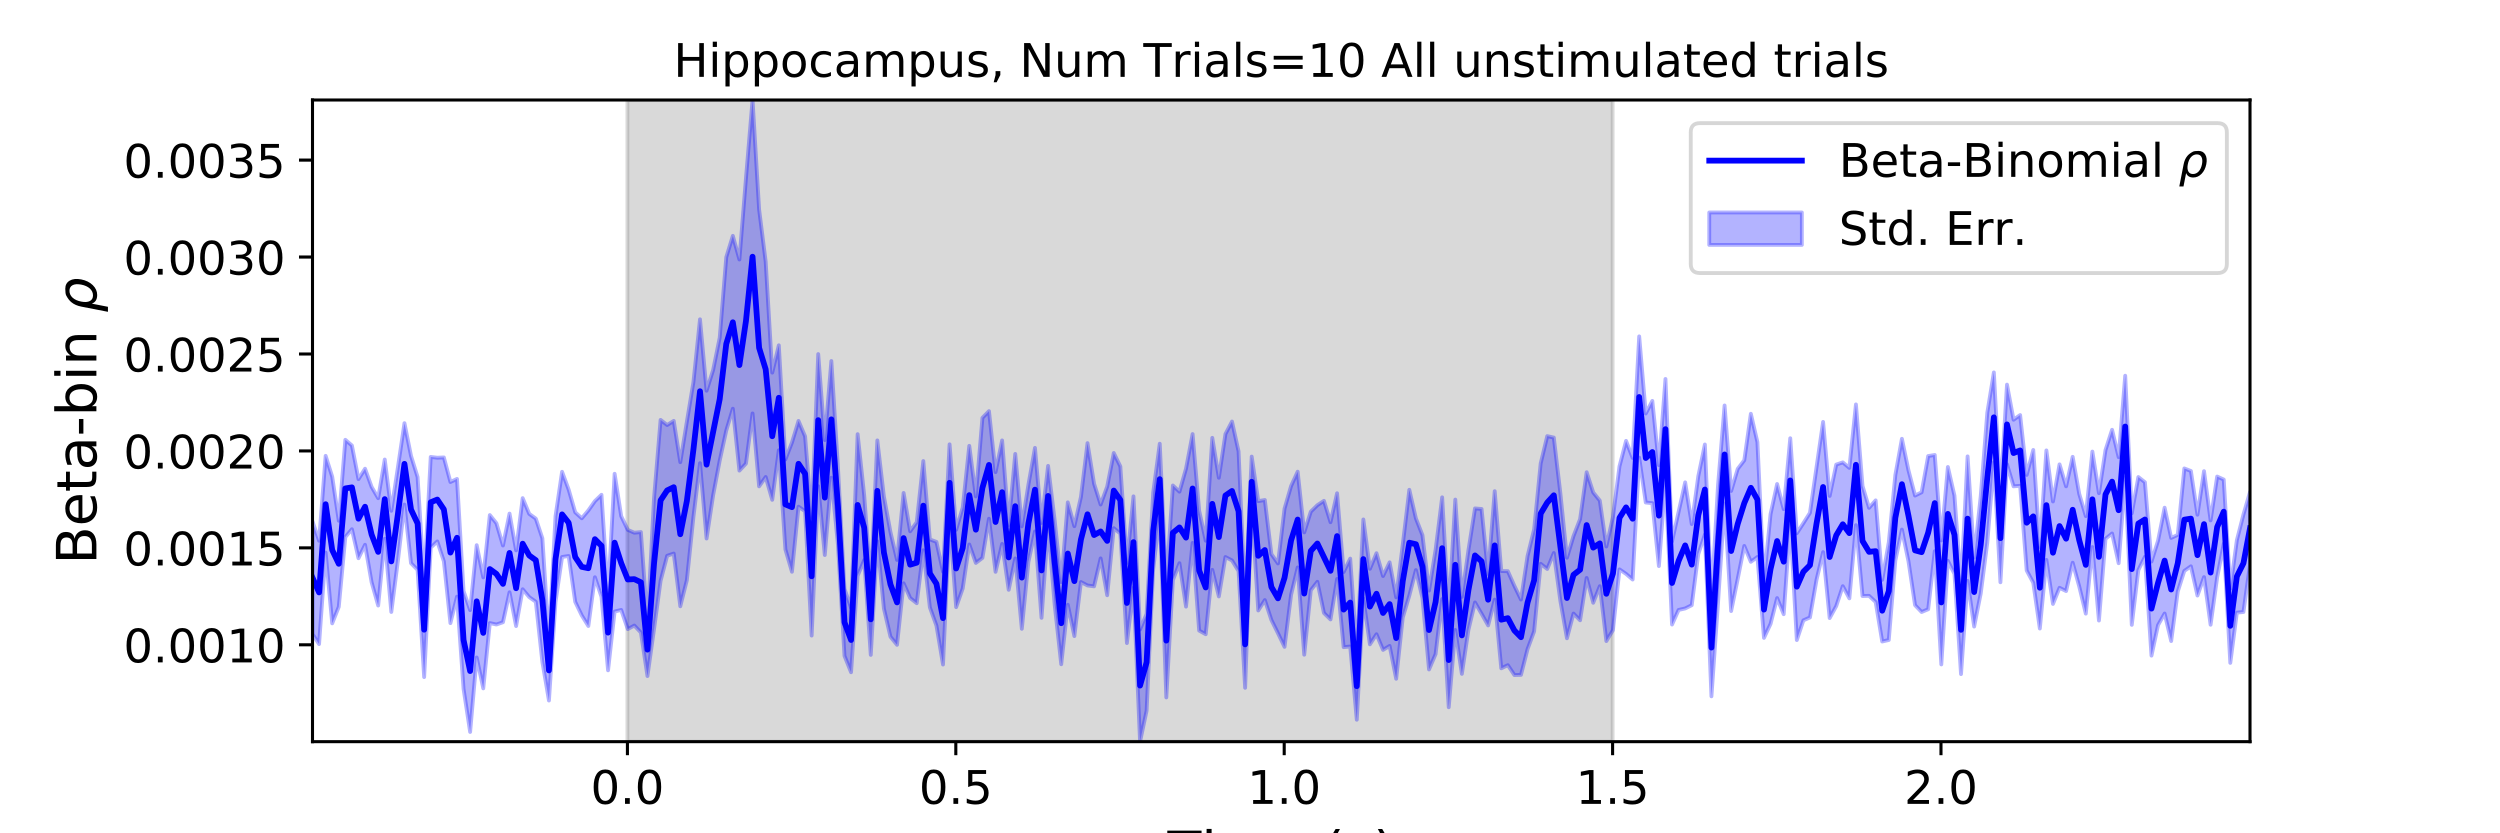 <?xml version="1.0" encoding="utf-8" standalone="no"?>
<!DOCTYPE svg PUBLIC "-//W3C//DTD SVG 1.1//EN"
  "http://www.w3.org/Graphics/SVG/1.1/DTD/svg11.dtd">
<!-- Created with matplotlib (https://matplotlib.org/) -->
<svg height="216pt" version="1.1" viewBox="0 0 648 216" width="648pt" xmlns="http://www.w3.org/2000/svg" xmlns:xlink="http://www.w3.org/1999/xlink">
 <defs>
  <style type="text/css">
*{stroke-linecap:butt;stroke-linejoin:round;}
  </style>
 </defs>
 <g id="figure_1">
  <g id="patch_1">
   <path d="M 0 216 
L 648 216 
L 648 0 
L 0 0 
z
" style="fill:#ffffff;"/>
  </g>
  <g id="axes_1">
   <g id="patch_2">
    <path d="M 81 192.24 
L 583.2 192.24 
L 583.2 25.92 
L 81 25.92 
z
" style="fill:#ffffff;"/>
   </g>
   <g id="PolyCollection_1">
    <defs>
     <path d="M 162.629 -23.76 
L 162.629 -190.08 
L 417.985 -190.08 
L 417.985 -23.76 
L 417.985 -23.76 
L 162.629 -23.76 
z
" id="mfeeda09789" style="stroke:#808080;stroke-opacity:0.3;"/>
    </defs>
    <g clip-path="url(#pc7cfcd0465)">
     <use style="fill:#808080;fill-opacity:0.3;stroke:#808080;stroke-opacity:0.3;" x="0" xlink:href="#mfeeda09789" y="216"/>
    </g>
   </g>
   <g id="PolyCollection_2">
    <defs>
     <path d="M 81 -80.857 
L 81 -51.659 
L 82.702 -49.052 
L 84.405 -72.771 
L 86.107 -54.427 
L 87.809 -58.706 
L 89.512 -76.805 
L 91.214 -78.825 
L 92.917 -71.309 
L 94.619 -74.792 
L 96.321 -65.074 
L 98.024 -59.046 
L 99.726 -76.361 
L 101.428 -57.378 
L 103.131 -70.594 
L 104.833 -85.221 
L 106.536 -70.019 
L 108.238 -68.288 
L 109.94 -40.497 
L 111.643 -74.056 
L 113.345 -75.663 
L 115.047 -70.505 
L 116.75 -54.487 
L 118.452 -61.359 
L 120.155 -37.431 
L 121.857 -26.277 
L 123.559 -45.579 
L 125.262 -37.571 
L 126.964 -54.497 
L 128.666 -54.124 
L 130.369 -54.719 
L 132.071 -62.481 
L 133.774 -53.725 
L 135.476 -63.265 
L 137.178 -61.229 
L 138.881 -60.023 
L 140.583 -44.411 
L 142.285 -34.423 
L 143.988 -59.926 
L 145.69 -71.628 
L 147.393 -71.89 
L 149.095 -60.005 
L 150.797 -56.475 
L 152.5 -53.74 
L 154.202 -66.377 
L 155.904 -61.301 
L 157.607 -42.253 
L 159.309 -57.48 
L 161.012 -57.908 
L 162.714 -52.936 
L 164.416 -53.857 
L 166.119 -52.054 
L 167.821 -40.766 
L 169.523 -52.893 
L 171.226 -65.457 
L 172.928 -71.944 
L 174.631 -72.521 
L 176.333 -58.849 
L 178.035 -65.615 
L 179.738 -82.024 
L 181.44 -95.941 
L 183.142 -76.416 
L 184.845 -87.637 
L 186.547 -96.595 
L 188.249 -104.4 
L 189.952 -110.062 
L 191.654 -94.018 
L 193.357 -95.84 
L 195.059 -108.835 
L 196.761 -89.94 
L 198.464 -92.363 
L 200.166 -86.444 
L 201.868 -99.297 
L 203.571 -73.603 
L 205.273 -67.796 
L 206.976 -84.672 
L 208.678 -83.499 
L 210.38 -51.257 
L 212.083 -89.976 
L 213.785 -72.136 
L 215.487 -92.179 
L 217.19 -74.849 
L 218.892 -45.992 
L 220.595 -41.752 
L 222.297 -66.757 
L 223.999 -70.822 
L 225.702 -46.251 
L 227.404 -75.69 
L 229.106 -58.259 
L 230.809 -50.952 
L 232.511 -48.86 
L 234.214 -64.815 
L 235.916 -60.988 
L 237.618 -59.648 
L 239.321 -73.37 
L 241.023 -58.564 
L 242.725 -53.837 
L 244.428 -43.75 
L 246.13 -80.889 
L 247.833 -58.627 
L 249.535 -63.465 
L 251.237 -74.875 
L 252.94 -70.088 
L 254.642 -71.389 
L 256.344 -81.545 
L 258.047 -67.78 
L 259.749 -75.006 
L 261.452 -63.12 
L 263.154 -71.252 
L 264.856 -53.011 
L 266.559 -70.321 
L 268.261 -78.246 
L 269.963 -55.858 
L 271.666 -79.649 
L 273.368 -59.268 
L 275.071 -43.827 
L 276.773 -59.247 
L 278.475 -51.127 
L 280.178 -65.137 
L 281.88 -64.245 
L 283.582 -64.02 
L 285.285 -71.266 
L 286.987 -61.711 
L 288.689 -79.097 
L 290.392 -77.697 
L 292.094 -49.317 
L 293.797 -63.615 
L 295.499 -23.76 
L 297.201 -31.791 
L 298.904 -68.429 
L 300.606 -82.614 
L 302.308 -35.221 
L 304.011 -65.624 
L 305.713 -70.02 
L 307.416 -58.766 
L 309.118 -75.274 
L 310.82 -52.555 
L 312.523 -51.607 
L 314.225 -68.295 
L 315.927 -61.402 
L 317.63 -71.62 
L 319.332 -70.739 
L 321.035 -67.962 
L 322.737 -37.721 
L 324.439 -84.595 
L 326.142 -57.77 
L 327.844 -60.46 
L 329.546 -55.293 
L 331.249 -51.865 
L 332.951 -48.332 
L 334.654 -61.85 
L 336.356 -68.915 
L 338.058 -46.3 
L 339.761 -63.005 
L 341.463 -65.196 
L 343.165 -57.111 
L 344.868 -55.444 
L 346.57 -65.933 
L 348.273 -48.261 
L 349.975 -48.423 
L 351.677 -29.445 
L 353.38 -60.81 
L 355.082 -48.987 
L 356.784 -51.6 
L 358.487 -47.546 
L 360.189 -48.577 
L 361.892 -40.064 
L 363.594 -55.928 
L 365.296 -61.613 
L 366.999 -68.23 
L 368.701 -60.955 
L 370.403 -42.477 
L 372.106 -46.456 
L 373.808 -60.721 
L 375.511 -32.682 
L 377.213 -52.709 
L 378.915 -41.336 
L 380.618 -52.731 
L 382.32 -59.847 
L 384.022 -56.911 
L 385.725 -53.892 
L 387.427 -60.581 
L 389.129 -42.773 
L 390.832 -43.59 
L 392.534 -41.021 
L 394.237 -41.073 
L 395.939 -47.739 
L 397.641 -52.336 
L 399.344 -69.864 
L 401.046 -68.524 
L 402.748 -72.66 
L 404.451 -60.221 
L 406.153 -50.558 
L 407.856 -56.968 
L 409.558 -55.222 
L 411.26 -66.195 
L 412.963 -59.759 
L 414.665 -64.059 
L 416.367 -49.836 
L 418.07 -52.66 
L 419.772 -68.418 
L 421.475 -67.247 
L 423.177 -65.787 
L 424.879 -97.379 
L 426.582 -85.747 
L 428.284 -85.583 
L 429.986 -69.268 
L 431.689 -91.751 
L 433.391 -54.121 
L 435.094 -57.905 
L 436.796 -58.286 
L 438.498 -59.133 
L 440.201 -72.404 
L 441.903 -77.436 
L 443.605 -35.513 
L 445.308 -59.705 
L 447.01 -85.506 
L 448.713 -57.617 
L 450.415 -65.927 
L 452.117 -74.492 
L 453.82 -70.378 
L 455.522 -71.633 
L 457.224 -50.663 
L 458.927 -54.288 
L 460.629 -60.975 
L 462.332 -56.799 
L 464.034 -80.528 
L 465.736 -50.099 
L 467.439 -55.205 
L 469.141 -55.959 
L 470.843 -65.703 
L 472.546 -72.889 
L 474.248 -55.795 
L 475.951 -58.897 
L 477.653 -64.061 
L 479.355 -60.907 
L 481.058 -79.872 
L 482.76 -61.515 
L 484.462 -61.558 
L 486.165 -59.967 
L 487.867 -49.719 
L 489.569 -50.113 
L 491.272 -70.701 
L 492.974 -78.73 
L 494.677 -70.502 
L 496.379 -59.14 
L 498.081 -57.37 
L 499.784 -58.081 
L 501.486 -73.122 
L 503.188 -43.781 
L 504.891 -70.64 
L 506.593 -67.247 
L 508.296 -41.27 
L 509.998 -65.432 
L 511.7 -53.594 
L 513.403 -62.154 
L 515.105 -75.335 
L 516.807 -96.186 
L 518.51 -65.078 
L 520.212 -95.666 
L 521.915 -89.942 
L 523.617 -90.082 
L 525.319 -68.125 
L 527.022 -64.939 
L 528.724 -53.085 
L 530.426 -70.874 
L 532.129 -59.458 
L 533.831 -63.645 
L 535.534 -62.798 
L 537.236 -70.143 
L 538.938 -63.982 
L 540.641 -56.947 
L 542.343 -74.2 
L 544.045 -55.157 
L 545.748 -76.338 
L 547.45 -77.718 
L 549.153 -70.013 
L 550.855 -92.27 
L 552.557 -54.04 
L 554.26 -68.232 
L 555.962 -71.683 
L 557.664 -46.061 
L 559.367 -53.979 
L 561.069 -56.976 
L 562.772 -49.839 
L 564.474 -62.671 
L 566.176 -68.023 
L 567.879 -69.215 
L 569.581 -61.634 
L 571.283 -66.411 
L 572.986 -54.068 
L 574.688 -66.335 
L 576.391 -75.052 
L 578.093 -44.181 
L 579.795 -57.21 
L 581.498 -57.37 
L 583.2 -69.679 
L 583.2 -88.46 
L 583.2 -88.46 
L 581.498 -82.628 
L 579.795 -75.975 
L 578.093 -63.403 
L 576.391 -91.702 
L 574.688 -92.475 
L 572.986 -81.117 
L 571.283 -93.875 
L 569.581 -82.585 
L 567.879 -93.919 
L 566.176 -94.58 
L 564.474 -77.36 
L 562.772 -76.571 
L 561.069 -84.404 
L 559.367 -75.868 
L 557.664 -70.438 
L 555.962 -91.006 
L 554.26 -92.35 
L 552.557 -82.944 
L 550.855 -118.611 
L 549.153 -97.496 
L 547.45 -104.596 
L 545.748 -99.356 
L 544.045 -88.167 
L 542.343 -98.949 
L 540.641 -82.227 
L 538.938 -87.974 
L 537.236 -97.587 
L 535.534 -89.945 
L 533.831 -95.638 
L 532.129 -86.019 
L 530.426 -99.253 
L 528.724 -74.241 
L 527.022 -99.368 
L 525.319 -92.904 
L 523.617 -108.419 
L 521.915 -107.203 
L 520.212 -116.306 
L 518.51 -87.923 
L 516.807 -119.467 
L 515.105 -109.005 
L 513.403 -87.393 
L 511.7 -71.495 
L 509.998 -97.706 
L 508.296 -64.237 
L 506.593 -87.534 
L 504.891 -94.955 
L 503.188 -75.914 
L 501.486 -98.069 
L 499.784 -97.792 
L 498.081 -88.393 
L 496.379 -87.548 
L 494.677 -94.092 
L 492.974 -102.265 
L 491.272 -92.876 
L 489.569 -75.42 
L 487.867 -65.698 
L 486.165 -86.303 
L 484.462 -84.366 
L 482.76 -90.062 
L 481.058 -111.174 
L 479.355 -94.72 
L 477.653 -96.15 
L 475.951 -95.58 
L 474.248 -87.455 
L 472.546 -106.641 
L 470.843 -94.886 
L 469.141 -83.077 
L 467.439 -80.399 
L 465.736 -77.773 
L 464.034 -102.407 
L 462.332 -84.027 
L 460.629 -90.546 
L 458.927 -82.746 
L 457.224 -65.326 
L 455.522 -101.395 
L 453.82 -108.75 
L 452.117 -96.698 
L 450.415 -94.463 
L 448.713 -88.745 
L 447.01 -110.9 
L 445.308 -90.136 
L 443.605 -60.78 
L 441.903 -100.787 
L 440.201 -92.588 
L 438.498 -80.166 
L 436.796 -90.974 
L 435.094 -83.331 
L 433.391 -75.668 
L 431.689 -117.771 
L 429.986 -95.428 
L 428.284 -112.083 
L 426.582 -108.82 
L 424.879 -128.808 
L 423.177 -97.301 
L 421.475 -101.725 
L 419.772 -95.146 
L 418.07 -81.959 
L 416.367 -74.352 
L 414.665 -86.252 
L 412.963 -88.355 
L 411.26 -93.603 
L 409.558 -81.451 
L 407.856 -77.063 
L 406.153 -71.44 
L 404.451 -88.128 
L 402.748 -102.58 
L 401.046 -102.958 
L 399.344 -95.882 
L 397.641 -78.782 
L 395.939 -71.891 
L 394.237 -60.604 
L 392.534 -64.128 
L 390.832 -67.952 
L 389.129 -67.981 
L 387.427 -88.686 
L 385.725 -67.221 
L 384.022 -84.075 
L 382.32 -84.218 
L 380.618 -73.395 
L 378.915 -61.289 
L 377.213 -86.509 
L 375.511 -57.157 
L 373.808 -87.093 
L 372.106 -73.492 
L 370.403 -62.912 
L 368.701 -77.287 
L 366.999 -81.644 
L 365.296 -89.047 
L 363.594 -74.851 
L 361.892 -61.164 
L 360.189 -70.246 
L 358.487 -66.698 
L 356.784 -72.609 
L 355.082 -68.569 
L 353.38 -81.357 
L 351.677 -46.835 
L 349.975 -71.209 
L 348.273 -67.735 
L 346.57 -88.15 
L 344.868 -80.646 
L 343.165 -86.183 
L 341.463 -85.053 
L 339.761 -83.384 
L 338.058 -78.013 
L 336.356 -93.741 
L 334.654 -90.04 
L 332.951 -84.154 
L 331.249 -69.955 
L 329.546 -72.383 
L 327.844 -86.399 
L 326.142 -86.105 
L 324.439 -97.652 
L 322.737 -60.249 
L 321.035 -99.004 
L 319.332 -106.739 
L 317.63 -103.497 
L 315.927 -92.168 
L 314.225 -102.508 
L 312.523 -75.846 
L 310.82 -83.653 
L 309.118 -103.49 
L 307.416 -94.535 
L 305.713 -88.558 
L 304.011 -90.161 
L 302.308 -64.688 
L 300.606 -100.991 
L 298.904 -88.322 
L 297.201 -56.869 
L 295.499 -52.844 
L 293.797 -87.348 
L 292.094 -70.112 
L 290.392 -95.11 
L 288.689 -98.584 
L 286.987 -89.897 
L 285.285 -85.226 
L 283.582 -90.622 
L 281.88 -101.146 
L 280.178 -87.2 
L 278.475 -79.614 
L 276.773 -85.792 
L 275.071 -65.107 
L 273.368 -81.162 
L 271.666 -95.245 
L 269.963 -80.437 
L 268.261 -99.91 
L 266.559 -90.339 
L 264.856 -79.564 
L 263.154 -98.342 
L 261.452 -79.925 
L 259.749 -101.844 
L 258.047 -93.625 
L 256.344 -109.433 
L 254.642 -107.691 
L 252.94 -87.331 
L 251.237 -100.434 
L 249.535 -84.444 
L 247.833 -78.676 
L 246.13 -100.834 
L 244.428 -67.808 
L 242.725 -75.545 
L 241.023 -76.18 
L 239.321 -96.494 
L 237.618 -80.651 
L 235.916 -78.292 
L 234.214 -88.222 
L 232.511 -70.864 
L 230.809 -78.083 
L 229.106 -87.312 
L 227.404 -101.845 
L 225.702 -64.686 
L 223.999 -87.639 
L 222.297 -103.465 
L 220.595 -58.478 
L 218.892 -63.381 
L 217.19 -95.008 
L 215.487 -122.424 
L 213.785 -101.92 
L 212.083 -124.222 
L 210.38 -81.985 
L 208.678 -102.897 
L 206.976 -106.895 
L 205.273 -101.301 
L 203.571 -96.905 
L 201.868 -126.497 
L 200.166 -119.419 
L 198.464 -148.186 
L 196.761 -161.719 
L 195.059 -190.08 
L 193.357 -169.836 
L 191.654 -148.735 
L 189.952 -154.867 
L 188.249 -149.333 
L 186.547 -128.482 
L 184.845 -120.112 
L 183.142 -114.727 
L 181.44 -133.237 
L 179.738 -116.986 
L 178.035 -106.709 
L 176.333 -96.202 
L 174.631 -106.907 
L 172.928 -105.833 
L 171.226 -107.158 
L 169.523 -86.888 
L 167.821 -54.465 
L 166.119 -78.085 
L 164.416 -77.921 
L 162.714 -78.66 
L 161.012 -82.225 
L 159.309 -93.196 
L 157.607 -61.799 
L 155.904 -87.75 
L 154.202 -86.108 
L 152.5 -83.696 
L 150.797 -81.662 
L 149.095 -83.212 
L 147.393 -89.113 
L 145.69 -93.712 
L 143.988 -82.187 
L 142.285 -50.043 
L 140.583 -76.477 
L 138.881 -81.577 
L 137.178 -82.806 
L 135.476 -86.884 
L 133.774 -73.341 
L 132.071 -82.873 
L 130.369 -74.606 
L 128.666 -80.381 
L 126.964 -82.495 
L 125.262 -66.351 
L 123.559 -74.688 
L 121.857 -57.85 
L 120.155 -62.8 
L 118.452 -91.861 
L 116.75 -91.063 
L 115.047 -97.434 
L 113.345 -97.36 
L 111.643 -97.559 
L 109.94 -65.077 
L 108.238 -92.355 
L 106.536 -97.835 
L 104.833 -106.312 
L 103.131 -94.83 
L 101.428 -83.602 
L 99.726 -96.891 
L 98.024 -86.867 
L 96.321 -89.808 
L 94.619 -94.51 
L 92.917 -91.806 
L 91.214 -100.526 
L 89.512 -101.999 
L 87.809 -81.028 
L 86.107 -92.446 
L 84.405 -97.839 
L 82.702 -75.845 
L 81 -80.857 
z
" id="m0969c3b8f2" style="stroke:#0000ff;stroke-opacity:0.3;"/>
    </defs>
    <g clip-path="url(#pc7cfcd0465)">
     <use style="fill:#0000ff;fill-opacity:0.3;stroke:#0000ff;stroke-opacity:0.3;" x="0" xlink:href="#m0969c3b8f2" y="216"/>
    </g>
   </g>
   <g id="matplotlib.axis_1">
    <g id="xtick_1">
     <g id="line2d_1">
      <defs>
       <path d="M 0 0 
L 0 3.5 
" id="m1803bf625e" style="stroke:#000000;stroke-width:0.8;"/>
      </defs>
      <g>
       <use style="stroke:#000000;stroke-width:0.8;" x="162.629" xlink:href="#m1803bf625e" y="192.24"/>
      </g>
     </g>
     <g id="text_1">
      <!-- 0.0 -->
      <defs>
       <path d="M 31.781 66.406 
Q 24.172 66.406 20.328 58.906 
Q 16.5 51.422 16.5 36.375 
Q 16.5 21.391 20.328 13.891 
Q 24.172 6.391 31.781 6.391 
Q 39.453 6.391 43.281 13.891 
Q 47.125 21.391 47.125 36.375 
Q 47.125 51.422 43.281 58.906 
Q 39.453 66.406 31.781 66.406 
z
M 31.781 74.219 
Q 44.047 74.219 50.516 64.516 
Q 56.984 54.828 56.984 36.375 
Q 56.984 17.969 50.516 8.266 
Q 44.047 -1.422 31.781 -1.422 
Q 19.531 -1.422 13.062 8.266 
Q 6.594 17.969 6.594 36.375 
Q 6.594 54.828 13.062 64.516 
Q 19.531 74.219 31.781 74.219 
z
" id="DejaVuSans-48"/>
       <path d="M 10.688 12.406 
L 21 12.406 
L 21 0 
L 10.688 0 
z
" id="DejaVuSans-46"/>
      </defs>
      <g transform="translate(153.087 208.358)scale(0.12 -0.12)">
       <use xlink:href="#DejaVuSans-48"/>
       <use x="63.623" xlink:href="#DejaVuSans-46"/>
       <use x="95.41" xlink:href="#DejaVuSans-48"/>
      </g>
     </g>
    </g>
    <g id="xtick_2">
     <g id="line2d_2">
      <g>
       <use style="stroke:#000000;stroke-width:0.8;" x="247.747" xlink:href="#m1803bf625e" y="192.24"/>
      </g>
     </g>
     <g id="text_2">
      <!-- 0.5 -->
      <defs>
       <path d="M 10.797 72.906 
L 49.516 72.906 
L 49.516 64.594 
L 19.828 64.594 
L 19.828 46.734 
Q 21.969 47.469 24.109 47.828 
Q 26.266 48.188 28.422 48.188 
Q 40.625 48.188 47.75 41.5 
Q 54.891 34.812 54.891 23.391 
Q 54.891 11.625 47.562 5.094 
Q 40.234 -1.422 26.906 -1.422 
Q 22.312 -1.422 17.547 -0.641 
Q 12.797 0.141 7.719 1.703 
L 7.719 11.625 
Q 12.109 9.234 16.797 8.062 
Q 21.484 6.891 26.703 6.891 
Q 35.156 6.891 40.078 11.328 
Q 45.016 15.766 45.016 23.391 
Q 45.016 31 40.078 35.438 
Q 35.156 39.891 26.703 39.891 
Q 22.75 39.891 18.812 39.016 
Q 14.891 38.141 10.797 36.281 
z
" id="DejaVuSans-53"/>
      </defs>
      <g transform="translate(238.206 208.358)scale(0.12 -0.12)">
       <use xlink:href="#DejaVuSans-48"/>
       <use x="63.623" xlink:href="#DejaVuSans-46"/>
       <use x="95.41" xlink:href="#DejaVuSans-53"/>
      </g>
     </g>
    </g>
    <g id="xtick_3">
     <g id="line2d_3">
      <g>
       <use style="stroke:#000000;stroke-width:0.8;" x="332.866" xlink:href="#m1803bf625e" y="192.24"/>
      </g>
     </g>
     <g id="text_3">
      <!-- 1.0 -->
      <defs>
       <path d="M 12.406 8.297 
L 28.516 8.297 
L 28.516 63.922 
L 10.984 60.406 
L 10.984 69.391 
L 28.422 72.906 
L 38.281 72.906 
L 38.281 8.297 
L 54.391 8.297 
L 54.391 0 
L 12.406 0 
z
" id="DejaVuSans-49"/>
      </defs>
      <g transform="translate(323.324 208.358)scale(0.12 -0.12)">
       <use xlink:href="#DejaVuSans-49"/>
       <use x="63.623" xlink:href="#DejaVuSans-46"/>
       <use x="95.41" xlink:href="#DejaVuSans-48"/>
      </g>
     </g>
    </g>
    <g id="xtick_4">
     <g id="line2d_4">
      <g>
       <use style="stroke:#000000;stroke-width:0.8;" x="417.985" xlink:href="#m1803bf625e" y="192.24"/>
      </g>
     </g>
     <g id="text_4">
      <!-- 1.5 -->
      <g transform="translate(408.443 208.358)scale(0.12 -0.12)">
       <use xlink:href="#DejaVuSans-49"/>
       <use x="63.623" xlink:href="#DejaVuSans-46"/>
       <use x="95.41" xlink:href="#DejaVuSans-53"/>
      </g>
     </g>
    </g>
    <g id="xtick_5">
     <g id="line2d_5">
      <g>
       <use style="stroke:#000000;stroke-width:0.8;" x="503.103" xlink:href="#m1803bf625e" y="192.24"/>
      </g>
     </g>
     <g id="text_5">
      <!-- 2.0 -->
      <defs>
       <path d="M 19.188 8.297 
L 53.609 8.297 
L 53.609 0 
L 7.328 0 
L 7.328 8.297 
Q 12.938 14.109 22.625 23.891 
Q 32.328 33.688 34.812 36.531 
Q 39.547 41.844 41.422 45.531 
Q 43.312 49.219 43.312 52.781 
Q 43.312 58.594 39.234 62.25 
Q 35.156 65.922 28.609 65.922 
Q 23.969 65.922 18.812 64.312 
Q 13.672 62.703 7.812 59.422 
L 7.812 69.391 
Q 13.766 71.781 18.938 73 
Q 24.125 74.219 28.422 74.219 
Q 39.75 74.219 46.484 68.547 
Q 53.219 62.891 53.219 53.422 
Q 53.219 48.922 51.531 44.891 
Q 49.859 40.875 45.406 35.406 
Q 44.188 33.984 37.641 27.219 
Q 31.109 20.453 19.188 8.297 
z
" id="DejaVuSans-50"/>
      </defs>
      <g transform="translate(493.561 208.358)scale(0.12 -0.12)">
       <use xlink:href="#DejaVuSans-50"/>
       <use x="63.623" xlink:href="#DejaVuSans-46"/>
       <use x="95.41" xlink:href="#DejaVuSans-48"/>
      </g>
     </g>
    </g>
    <g id="text_6">
     <!-- Time (s) -->
     <defs>
      <path d="M -0.297 72.906 
L 61.375 72.906 
L 61.375 64.594 
L 35.5 64.594 
L 35.5 0 
L 25.594 0 
L 25.594 64.594 
L -0.297 64.594 
z
" id="DejaVuSans-84"/>
      <path d="M 9.422 54.688 
L 18.406 54.688 
L 18.406 0 
L 9.422 0 
z
M 9.422 75.984 
L 18.406 75.984 
L 18.406 64.594 
L 9.422 64.594 
z
" id="DejaVuSans-105"/>
      <path d="M 52 44.188 
Q 55.375 50.25 60.062 53.125 
Q 64.75 56 71.094 56 
Q 79.641 56 84.281 50.016 
Q 88.922 44.047 88.922 33.016 
L 88.922 0 
L 79.891 0 
L 79.891 32.719 
Q 79.891 40.578 77.094 44.375 
Q 74.312 48.188 68.609 48.188 
Q 61.625 48.188 57.562 43.547 
Q 53.516 38.922 53.516 30.906 
L 53.516 0 
L 44.484 0 
L 44.484 32.719 
Q 44.484 40.625 41.703 44.406 
Q 38.922 48.188 33.109 48.188 
Q 26.219 48.188 22.156 43.531 
Q 18.109 38.875 18.109 30.906 
L 18.109 0 
L 9.078 0 
L 9.078 54.688 
L 18.109 54.688 
L 18.109 46.188 
Q 21.188 51.219 25.484 53.609 
Q 29.781 56 35.688 56 
Q 41.656 56 45.828 52.969 
Q 50 49.953 52 44.188 
z
" id="DejaVuSans-109"/>
      <path d="M 56.203 29.594 
L 56.203 25.203 
L 14.891 25.203 
Q 15.484 15.922 20.484 11.062 
Q 25.484 6.203 34.422 6.203 
Q 39.594 6.203 44.453 7.469 
Q 49.312 8.734 54.109 11.281 
L 54.109 2.781 
Q 49.266 0.734 44.188 -0.344 
Q 39.109 -1.422 33.891 -1.422 
Q 20.797 -1.422 13.156 6.188 
Q 5.516 13.812 5.516 26.812 
Q 5.516 40.234 12.766 48.109 
Q 20.016 56 32.328 56 
Q 43.359 56 49.781 48.891 
Q 56.203 41.797 56.203 29.594 
z
M 47.219 32.234 
Q 47.125 39.594 43.094 43.984 
Q 39.062 48.391 32.422 48.391 
Q 24.906 48.391 20.391 44.141 
Q 15.875 39.891 15.188 32.172 
z
" id="DejaVuSans-101"/>
      <path id="DejaVuSans-32"/>
      <path d="M 31 75.875 
Q 24.469 64.656 21.281 53.656 
Q 18.109 42.672 18.109 31.391 
Q 18.109 20.125 21.312 9.062 
Q 24.516 -2 31 -13.188 
L 23.188 -13.188 
Q 15.875 -1.703 12.234 9.375 
Q 8.594 20.453 8.594 31.391 
Q 8.594 42.281 12.203 53.312 
Q 15.828 64.359 23.188 75.875 
z
" id="DejaVuSans-40"/>
      <path d="M 44.281 53.078 
L 44.281 44.578 
Q 40.484 46.531 36.375 47.5 
Q 32.281 48.484 27.875 48.484 
Q 21.188 48.484 17.844 46.438 
Q 14.5 44.391 14.5 40.281 
Q 14.5 37.156 16.891 35.375 
Q 19.281 33.594 26.516 31.984 
L 29.594 31.297 
Q 39.156 29.25 43.188 25.516 
Q 47.219 21.781 47.219 15.094 
Q 47.219 7.469 41.188 3.016 
Q 35.156 -1.422 24.609 -1.422 
Q 20.219 -1.422 15.453 -0.562 
Q 10.688 0.297 5.422 2 
L 5.422 11.281 
Q 10.406 8.688 15.234 7.391 
Q 20.062 6.109 24.812 6.109 
Q 31.156 6.109 34.562 8.281 
Q 37.984 10.453 37.984 14.406 
Q 37.984 18.062 35.516 20.016 
Q 33.062 21.969 24.703 23.781 
L 21.578 24.516 
Q 13.234 26.266 9.516 29.906 
Q 5.812 33.547 5.812 39.891 
Q 5.812 47.609 11.281 51.797 
Q 16.75 56 26.812 56 
Q 31.781 56 36.172 55.266 
Q 40.578 54.547 44.281 53.078 
z
" id="DejaVuSans-115"/>
      <path d="M 8.016 75.875 
L 15.828 75.875 
Q 23.141 64.359 26.781 53.312 
Q 30.422 42.281 30.422 31.391 
Q 30.422 20.453 26.781 9.375 
Q 23.141 -1.703 15.828 -13.188 
L 8.016 -13.188 
Q 14.5 -2 17.703 9.062 
Q 20.906 20.125 20.906 31.391 
Q 20.906 42.672 17.703 53.656 
Q 14.5 64.656 8.016 75.875 
z
" id="DejaVuSans-41"/>
     </defs>
     <g transform="translate(302.605 225.796)scale(0.144 -0.144)">
      <use xlink:href="#DejaVuSans-84"/>
      <use x="61.037" xlink:href="#DejaVuSans-105"/>
      <use x="88.82" xlink:href="#DejaVuSans-109"/>
      <use x="186.232" xlink:href="#DejaVuSans-101"/>
      <use x="247.756" xlink:href="#DejaVuSans-32"/>
      <use x="279.543" xlink:href="#DejaVuSans-40"/>
      <use x="318.557" xlink:href="#DejaVuSans-115"/>
      <use x="370.656" xlink:href="#DejaVuSans-41"/>
     </g>
    </g>
   </g>
   <g id="matplotlib.axis_2">
    <g id="ytick_1">
     <g id="line2d_6">
      <defs>
       <path d="M 0 0 
L -3.5 0 
" id="m7466201927" style="stroke:#000000;stroke-width:0.8;"/>
      </defs>
      <g>
       <use style="stroke:#000000;stroke-width:0.8;" x="81" xlink:href="#m7466201927" y="167.129"/>
      </g>
     </g>
     <g id="text_7">
      <!-- 0.0010 -->
      <g transform="translate(32.011 171.688)scale(0.12 -0.12)">
       <use xlink:href="#DejaVuSans-48"/>
       <use x="63.623" xlink:href="#DejaVuSans-46"/>
       <use x="95.41" xlink:href="#DejaVuSans-48"/>
       <use x="159.033" xlink:href="#DejaVuSans-48"/>
       <use x="222.656" xlink:href="#DejaVuSans-49"/>
       <use x="286.279" xlink:href="#DejaVuSans-48"/>
      </g>
     </g>
    </g>
    <g id="ytick_2">
     <g id="line2d_7">
      <g>
       <use style="stroke:#000000;stroke-width:0.8;" x="81" xlink:href="#m7466201927" y="142.003"/>
      </g>
     </g>
     <g id="text_8">
      <!-- 0.0015 -->
      <g transform="translate(32.011 146.562)scale(0.12 -0.12)">
       <use xlink:href="#DejaVuSans-48"/>
       <use x="63.623" xlink:href="#DejaVuSans-46"/>
       <use x="95.41" xlink:href="#DejaVuSans-48"/>
       <use x="159.033" xlink:href="#DejaVuSans-48"/>
       <use x="222.656" xlink:href="#DejaVuSans-49"/>
       <use x="286.279" xlink:href="#DejaVuSans-53"/>
      </g>
     </g>
    </g>
    <g id="ytick_3">
     <g id="line2d_8">
      <g>
       <use style="stroke:#000000;stroke-width:0.8;" x="81" xlink:href="#m7466201927" y="116.877"/>
      </g>
     </g>
     <g id="text_9">
      <!-- 0.0020 -->
      <g transform="translate(32.011 121.436)scale(0.12 -0.12)">
       <use xlink:href="#DejaVuSans-48"/>
       <use x="63.623" xlink:href="#DejaVuSans-46"/>
       <use x="95.41" xlink:href="#DejaVuSans-48"/>
       <use x="159.033" xlink:href="#DejaVuSans-48"/>
       <use x="222.656" xlink:href="#DejaVuSans-50"/>
       <use x="286.279" xlink:href="#DejaVuSans-48"/>
      </g>
     </g>
    </g>
    <g id="ytick_4">
     <g id="line2d_9">
      <g>
       <use style="stroke:#000000;stroke-width:0.8;" x="81" xlink:href="#m7466201927" y="91.751"/>
      </g>
     </g>
     <g id="text_10">
      <!-- 0.0025 -->
      <g transform="translate(32.011 96.31)scale(0.12 -0.12)">
       <use xlink:href="#DejaVuSans-48"/>
       <use x="63.623" xlink:href="#DejaVuSans-46"/>
       <use x="95.41" xlink:href="#DejaVuSans-48"/>
       <use x="159.033" xlink:href="#DejaVuSans-48"/>
       <use x="222.656" xlink:href="#DejaVuSans-50"/>
       <use x="286.279" xlink:href="#DejaVuSans-53"/>
      </g>
     </g>
    </g>
    <g id="ytick_5">
     <g id="line2d_10">
      <g>
       <use style="stroke:#000000;stroke-width:0.8;" x="81" xlink:href="#m7466201927" y="66.625"/>
      </g>
     </g>
     <g id="text_11">
      <!-- 0.0030 -->
      <defs>
       <path d="M 40.578 39.312 
Q 47.656 37.797 51.625 33 
Q 55.609 28.219 55.609 21.188 
Q 55.609 10.406 48.188 4.484 
Q 40.766 -1.422 27.094 -1.422 
Q 22.516 -1.422 17.656 -0.516 
Q 12.797 0.391 7.625 2.203 
L 7.625 11.719 
Q 11.719 9.328 16.594 8.109 
Q 21.484 6.891 26.812 6.891 
Q 36.078 6.891 40.938 10.547 
Q 45.797 14.203 45.797 21.188 
Q 45.797 27.641 41.281 31.266 
Q 36.766 34.906 28.719 34.906 
L 20.219 34.906 
L 20.219 43.016 
L 29.109 43.016 
Q 36.375 43.016 40.234 45.922 
Q 44.094 48.828 44.094 54.297 
Q 44.094 59.906 40.109 62.906 
Q 36.141 65.922 28.719 65.922 
Q 24.656 65.922 20.016 65.031 
Q 15.375 64.156 9.812 62.312 
L 9.812 71.094 
Q 15.438 72.656 20.344 73.438 
Q 25.25 74.219 29.594 74.219 
Q 40.828 74.219 47.359 69.109 
Q 53.906 64.016 53.906 55.328 
Q 53.906 49.266 50.438 45.094 
Q 46.969 40.922 40.578 39.312 
z
" id="DejaVuSans-51"/>
      </defs>
      <g transform="translate(32.011 71.184)scale(0.12 -0.12)">
       <use xlink:href="#DejaVuSans-48"/>
       <use x="63.623" xlink:href="#DejaVuSans-46"/>
       <use x="95.41" xlink:href="#DejaVuSans-48"/>
       <use x="159.033" xlink:href="#DejaVuSans-48"/>
       <use x="222.656" xlink:href="#DejaVuSans-51"/>
       <use x="286.279" xlink:href="#DejaVuSans-48"/>
      </g>
     </g>
    </g>
    <g id="ytick_6">
     <g id="line2d_11">
      <g>
       <use style="stroke:#000000;stroke-width:0.8;" x="81" xlink:href="#m7466201927" y="41.499"/>
      </g>
     </g>
     <g id="text_12">
      <!-- 0.0035 -->
      <g transform="translate(32.011 46.058)scale(0.12 -0.12)">
       <use xlink:href="#DejaVuSans-48"/>
       <use x="63.623" xlink:href="#DejaVuSans-46"/>
       <use x="95.41" xlink:href="#DejaVuSans-48"/>
       <use x="159.033" xlink:href="#DejaVuSans-48"/>
       <use x="222.656" xlink:href="#DejaVuSans-51"/>
       <use x="286.279" xlink:href="#DejaVuSans-53"/>
      </g>
     </g>
    </g>
    <g id="text_13">
     <!-- Beta-bin $\rho$ -->
     <defs>
      <path d="M 19.672 34.812 
L 19.672 8.109 
L 35.5 8.109 
Q 43.453 8.109 47.281 11.406 
Q 51.125 14.703 51.125 21.484 
Q 51.125 28.328 47.281 31.562 
Q 43.453 34.812 35.5 34.812 
z
M 19.672 64.797 
L 19.672 42.828 
L 34.281 42.828 
Q 41.5 42.828 45.031 45.531 
Q 48.578 48.25 48.578 53.812 
Q 48.578 59.328 45.031 62.062 
Q 41.5 64.797 34.281 64.797 
z
M 9.812 72.906 
L 35.016 72.906 
Q 46.297 72.906 52.391 68.219 
Q 58.5 63.531 58.5 54.891 
Q 58.5 48.188 55.375 44.234 
Q 52.25 40.281 46.188 39.312 
Q 53.469 37.75 57.5 32.781 
Q 61.531 27.828 61.531 20.406 
Q 61.531 10.641 54.891 5.312 
Q 48.25 0 35.984 0 
L 9.812 0 
z
" id="DejaVuSans-66"/>
      <path d="M 18.312 70.219 
L 18.312 54.688 
L 36.812 54.688 
L 36.812 47.703 
L 18.312 47.703 
L 18.312 18.016 
Q 18.312 11.328 20.141 9.422 
Q 21.969 7.516 27.594 7.516 
L 36.812 7.516 
L 36.812 0 
L 27.594 0 
Q 17.188 0 13.234 3.875 
Q 9.281 7.766 9.281 18.016 
L 9.281 47.703 
L 2.688 47.703 
L 2.688 54.688 
L 9.281 54.688 
L 9.281 70.219 
z
" id="DejaVuSans-116"/>
      <path d="M 34.281 27.484 
Q 23.391 27.484 19.188 25 
Q 14.984 22.516 14.984 16.5 
Q 14.984 11.719 18.141 8.906 
Q 21.297 6.109 26.703 6.109 
Q 34.188 6.109 38.703 11.406 
Q 43.219 16.703 43.219 25.484 
L 43.219 27.484 
z
M 52.203 31.203 
L 52.203 0 
L 43.219 0 
L 43.219 8.297 
Q 40.141 3.328 35.547 0.953 
Q 30.953 -1.422 24.312 -1.422 
Q 15.922 -1.422 10.953 3.297 
Q 6 8.016 6 15.922 
Q 6 25.141 12.172 29.828 
Q 18.359 34.516 30.609 34.516 
L 43.219 34.516 
L 43.219 35.406 
Q 43.219 41.609 39.141 45 
Q 35.062 48.391 27.688 48.391 
Q 23 48.391 18.547 47.266 
Q 14.109 46.141 10.016 43.891 
L 10.016 52.203 
Q 14.938 54.109 19.578 55.047 
Q 24.219 56 28.609 56 
Q 40.484 56 46.344 49.844 
Q 52.203 43.703 52.203 31.203 
z
" id="DejaVuSans-97"/>
      <path d="M 4.891 31.391 
L 31.203 31.391 
L 31.203 23.391 
L 4.891 23.391 
z
" id="DejaVuSans-45"/>
      <path d="M 48.688 27.297 
Q 48.688 37.203 44.609 42.844 
Q 40.531 48.484 33.406 48.484 
Q 26.266 48.484 22.188 42.844 
Q 18.109 37.203 18.109 27.297 
Q 18.109 17.391 22.188 11.75 
Q 26.266 6.109 33.406 6.109 
Q 40.531 6.109 44.609 11.75 
Q 48.688 17.391 48.688 27.297 
z
M 18.109 46.391 
Q 20.953 51.266 25.266 53.625 
Q 29.594 56 35.594 56 
Q 45.562 56 51.781 48.094 
Q 58.016 40.188 58.016 27.297 
Q 58.016 14.406 51.781 6.484 
Q 45.562 -1.422 35.594 -1.422 
Q 29.594 -1.422 25.266 0.953 
Q 20.953 3.328 18.109 8.203 
L 18.109 0 
L 9.078 0 
L 9.078 75.984 
L 18.109 75.984 
z
" id="DejaVuSans-98"/>
      <path d="M 54.891 33.016 
L 54.891 0 
L 45.906 0 
L 45.906 32.719 
Q 45.906 40.484 42.875 44.328 
Q 39.844 48.188 33.797 48.188 
Q 26.516 48.188 22.312 43.547 
Q 18.109 38.922 18.109 30.906 
L 18.109 0 
L 9.078 0 
L 9.078 54.688 
L 18.109 54.688 
L 18.109 46.188 
Q 21.344 51.125 25.703 53.562 
Q 30.078 56 35.797 56 
Q 45.219 56 50.047 50.172 
Q 54.891 44.344 54.891 33.016 
z
" id="DejaVuSans-110"/>
      <path d="M 18.797 44.922 
Q 22.703 49.906 30.953 54.297 
Q 34.188 56 43.062 56 
Q 53.031 56 57.719 48.094 
Q 62.406 40.188 59.906 27.297 
Q 57.375 14.406 49.609 6.484 
Q 41.844 -1.422 31.891 -1.422 
Q 25.875 -1.422 22.016 0.984 
Q 18.172 3.328 16.312 8.203 
L 10.641 -20.797 
L 1.609 -20.797 
L 10.891 26.812 
Q 13.094 38.094 18.797 44.922 
z
M 50.594 27.297 
Q 52.484 37.203 49.516 42.875 
Q 46.531 48.484 39.406 48.484 
Q 32.281 48.484 27.094 42.875 
Q 21.922 37.203 20.016 27.297 
Q 18.062 17.391 21.047 11.719 
Q 24.031 6.109 31.156 6.109 
Q 38.281 6.109 43.453 11.719 
Q 48.641 17.391 50.594 27.297 
z
" id="DejaVuSans-Oblique-961"/>
     </defs>
     <g transform="translate(24.987 146.304)rotate(-90)scale(0.144 -0.144)">
      <use transform="translate(0 0.016)" xlink:href="#DejaVuSans-66"/>
      <use transform="translate(68.604 0.016)" xlink:href="#DejaVuSans-101"/>
      <use transform="translate(130.127 0.016)" xlink:href="#DejaVuSans-116"/>
      <use transform="translate(169.336 0.016)" xlink:href="#DejaVuSans-97"/>
      <use transform="translate(230.615 0.016)" xlink:href="#DejaVuSans-45"/>
      <use transform="translate(266.699 0.016)" xlink:href="#DejaVuSans-98"/>
      <use transform="translate(330.176 0.016)" xlink:href="#DejaVuSans-105"/>
      <use transform="translate(357.959 0.016)" xlink:href="#DejaVuSans-110"/>
      <use transform="translate(421.338 0.016)" xlink:href="#DejaVuSans-32"/>
      <use transform="translate(453.125 0.016)" xlink:href="#DejaVuSans-Oblique-961"/>
     </g>
    </g>
   </g>
   <g id="line2d_12">
    <path clip-path="url(#pc7cfcd0465)" d="M 81 149.742 
L 82.702 153.552 
L 84.405 130.695 
L 86.107 142.563 
L 87.809 146.133 
L 89.512 126.598 
L 91.214 126.325 
L 92.917 134.442 
L 94.619 131.349 
L 96.321 138.559 
L 98.024 143.043 
L 99.726 129.374 
L 101.428 145.51 
L 103.131 133.288 
L 104.833 120.234 
L 106.536 132.073 
L 108.238 135.678 
L 109.94 163.213 
L 111.643 130.192 
L 113.345 129.489 
L 115.047 132.03 
L 116.75 143.225 
L 118.452 139.39 
L 120.155 165.884 
L 121.857 173.936 
L 123.559 155.867 
L 125.262 164.039 
L 126.964 147.504 
L 128.666 148.747 
L 130.369 151.337 
L 132.071 143.323 
L 133.774 152.467 
L 135.476 140.926 
L 137.178 143.982 
L 138.881 145.2 
L 140.583 155.556 
L 142.285 173.767 
L 143.988 144.944 
L 145.69 133.33 
L 147.393 135.498 
L 149.095 144.392 
L 150.797 146.932 
L 152.5 147.282 
L 154.202 139.757 
L 155.904 141.474 
L 157.607 163.974 
L 159.309 140.662 
L 161.012 145.933 
L 162.714 150.202 
L 164.416 150.111 
L 166.119 150.93 
L 167.821 168.385 
L 169.523 146.109 
L 171.226 129.693 
L 172.928 127.111 
L 174.631 126.286 
L 176.333 138.474 
L 178.035 129.838 
L 179.738 116.495 
L 181.44 101.411 
L 183.142 120.429 
L 186.547 103.462 
L 188.249 89.133 
L 189.952 83.536 
L 191.654 94.624 
L 193.357 83.162 
L 195.059 66.543 
L 196.761 90.171 
L 198.464 95.726 
L 200.166 113.068 
L 201.868 103.103 
L 203.571 130.746 
L 205.273 131.451 
L 206.976 120.217 
L 208.678 122.802 
L 210.38 149.379 
L 212.083 108.901 
L 213.785 128.972 
L 215.487 108.698 
L 217.19 131.072 
L 218.892 161.313 
L 220.595 165.885 
L 222.297 130.889 
L 223.999 136.77 
L 225.702 160.532 
L 227.404 127.232 
L 229.106 143.214 
L 230.809 151.483 
L 232.511 156.138 
L 234.214 139.481 
L 235.916 146.36 
L 237.618 145.85 
L 239.321 131.068 
L 241.023 148.628 
L 242.725 151.309 
L 244.428 160.221 
L 246.13 125.138 
L 247.833 147.348 
L 249.535 142.046 
L 251.237 128.346 
L 252.94 137.291 
L 254.642 126.46 
L 256.344 120.511 
L 258.047 135.297 
L 259.749 127.575 
L 261.452 144.477 
L 263.154 131.203 
L 264.856 149.713 
L 266.559 135.67 
L 268.261 126.922 
L 269.963 147.852 
L 271.666 128.553 
L 273.368 145.785 
L 275.071 161.533 
L 276.773 143.48 
L 278.475 150.63 
L 280.178 139.832 
L 281.88 133.305 
L 283.582 138.679 
L 285.285 137.754 
L 286.987 140.196 
L 288.689 127.159 
L 290.392 129.597 
L 292.094 156.285 
L 293.797 140.519 
L 295.499 177.698 
L 297.201 171.67 
L 298.904 137.625 
L 300.606 124.197 
L 302.308 166.045 
L 304.011 138.108 
L 305.713 136.711 
L 307.416 139.35 
L 309.118 126.618 
L 310.82 147.896 
L 312.523 152.274 
L 314.225 130.599 
L 315.927 139.215 
L 317.63 128.441 
L 319.332 127.261 
L 321.035 132.517 
L 322.737 167.015 
L 324.439 124.876 
L 326.142 144.063 
L 327.844 142.57 
L 329.546 152.162 
L 331.249 155.09 
L 332.951 149.757 
L 334.654 140.055 
L 336.356 134.672 
L 338.058 153.843 
L 339.761 142.805 
L 341.463 140.876 
L 344.868 147.955 
L 346.57 138.958 
L 348.273 158.002 
L 349.975 156.184 
L 351.677 177.86 
L 353.38 144.917 
L 355.082 157.222 
L 356.784 153.896 
L 358.487 158.878 
L 360.189 156.588 
L 361.892 165.386 
L 363.594 150.611 
L 365.296 140.67 
L 366.999 141.063 
L 368.701 146.879 
L 370.403 163.305 
L 372.106 156.026 
L 373.808 142.093 
L 375.511 171.081 
L 377.213 146.391 
L 378.915 164.688 
L 380.618 152.937 
L 382.32 143.968 
L 384.022 145.507 
L 385.725 155.443 
L 387.427 141.366 
L 389.129 160.623 
L 390.832 160.229 
L 392.534 163.426 
L 394.237 165.161 
L 395.939 156.185 
L 397.641 150.441 
L 399.344 133.127 
L 401.046 130.259 
L 402.748 128.38 
L 406.153 155.001 
L 407.856 148.985 
L 409.558 147.664 
L 411.26 136.101 
L 412.963 141.943 
L 414.665 140.845 
L 416.367 153.906 
L 418.07 148.69 
L 419.772 134.218 
L 421.475 131.514 
L 423.177 134.456 
L 424.879 102.906 
L 426.582 118.716 
L 428.284 117.167 
L 429.986 133.652 
L 431.689 111.239 
L 433.391 151.105 
L 435.094 145.382 
L 436.796 141.37 
L 438.498 146.351 
L 440.201 133.504 
L 441.903 126.889 
L 443.605 167.854 
L 445.308 141.079 
L 447.01 117.797 
L 448.713 142.819 
L 450.415 135.805 
L 452.117 130.405 
L 453.82 126.436 
L 455.522 129.486 
L 457.224 158.005 
L 458.927 147.483 
L 460.629 140.24 
L 462.332 145.587 
L 464.034 124.532 
L 465.736 152.064 
L 467.439 148.198 
L 469.141 146.482 
L 470.843 135.706 
L 472.546 126.235 
L 474.248 144.375 
L 475.951 138.761 
L 477.653 135.894 
L 479.355 138.186 
L 481.058 120.477 
L 482.76 140.211 
L 484.462 143.038 
L 486.165 142.865 
L 487.867 158.291 
L 489.569 153.233 
L 491.272 134.211 
L 492.974 125.502 
L 494.677 133.703 
L 496.379 142.656 
L 498.081 143.119 
L 499.784 138.063 
L 501.486 130.405 
L 503.188 156.152 
L 504.891 133.202 
L 506.593 138.609 
L 508.296 163.247 
L 509.998 134.431 
L 511.7 153.456 
L 513.403 141.226 
L 515.105 123.83 
L 516.807 108.173 
L 518.51 139.5 
L 520.212 110.014 
L 521.915 117.428 
L 523.617 116.75 
L 525.319 135.486 
L 527.022 133.847 
L 528.724 152.337 
L 530.426 130.936 
L 532.129 143.261 
L 533.831 136.358 
L 535.534 139.628 
L 537.236 132.135 
L 538.938 140.022 
L 540.641 146.413 
L 542.343 129.426 
L 544.045 144.338 
L 545.748 128.153 
L 547.45 124.843 
L 549.153 132.245 
L 550.855 110.559 
L 552.557 147.508 
L 554.26 135.709 
L 555.962 134.655 
L 557.664 157.75 
L 559.367 151.077 
L 561.069 145.31 
L 562.772 152.795 
L 564.474 145.984 
L 566.176 134.699 
L 567.879 134.433 
L 569.581 143.89 
L 571.283 135.857 
L 572.986 148.407 
L 574.688 136.595 
L 576.391 132.623 
L 578.093 162.208 
L 579.795 149.407 
L 581.498 146.001 
L 583.2 136.931 
L 583.2 136.931 
" style="fill:none;stroke:#0000ff;stroke-linecap:square;stroke-width:1.5;"/>
   </g>
   <g id="patch_3">
    <path d="M 81 192.24 
L 81 25.92 
" style="fill:none;stroke:#000000;stroke-linecap:square;stroke-linejoin:miter;stroke-width:0.8;"/>
   </g>
   <g id="patch_4">
    <path d="M 583.2 192.24 
L 583.2 25.92 
" style="fill:none;stroke:#000000;stroke-linecap:square;stroke-linejoin:miter;stroke-width:0.8;"/>
   </g>
   <g id="patch_5">
    <path d="M 81 192.24 
L 583.2 192.24 
" style="fill:none;stroke:#000000;stroke-linecap:square;stroke-linejoin:miter;stroke-width:0.8;"/>
   </g>
   <g id="patch_6">
    <path d="M 81 25.92 
L 583.2 25.92 
" style="fill:none;stroke:#000000;stroke-linecap:square;stroke-linejoin:miter;stroke-width:0.8;"/>
   </g>
   <g id="text_14">
    <!-- Hippocampus, Num Trials=10 All unstimulated trials -->
    <defs>
     <path d="M 9.812 72.906 
L 19.672 72.906 
L 19.672 43.016 
L 55.516 43.016 
L 55.516 72.906 
L 65.375 72.906 
L 65.375 0 
L 55.516 0 
L 55.516 34.719 
L 19.672 34.719 
L 19.672 0 
L 9.812 0 
z
" id="DejaVuSans-72"/>
     <path d="M 18.109 8.203 
L 18.109 -20.797 
L 9.078 -20.797 
L 9.078 54.688 
L 18.109 54.688 
L 18.109 46.391 
Q 20.953 51.266 25.266 53.625 
Q 29.594 56 35.594 56 
Q 45.562 56 51.781 48.094 
Q 58.016 40.188 58.016 27.297 
Q 58.016 14.406 51.781 6.484 
Q 45.562 -1.422 35.594 -1.422 
Q 29.594 -1.422 25.266 0.953 
Q 20.953 3.328 18.109 8.203 
z
M 48.688 27.297 
Q 48.688 37.203 44.609 42.844 
Q 40.531 48.484 33.406 48.484 
Q 26.266 48.484 22.188 42.844 
Q 18.109 37.203 18.109 27.297 
Q 18.109 17.391 22.188 11.75 
Q 26.266 6.109 33.406 6.109 
Q 40.531 6.109 44.609 11.75 
Q 48.688 17.391 48.688 27.297 
z
" id="DejaVuSans-112"/>
     <path d="M 30.609 48.391 
Q 23.391 48.391 19.188 42.75 
Q 14.984 37.109 14.984 27.297 
Q 14.984 17.484 19.156 11.844 
Q 23.344 6.203 30.609 6.203 
Q 37.797 6.203 41.984 11.859 
Q 46.188 17.531 46.188 27.297 
Q 46.188 37.016 41.984 42.703 
Q 37.797 48.391 30.609 48.391 
z
M 30.609 56 
Q 42.328 56 49.016 48.375 
Q 55.719 40.766 55.719 27.297 
Q 55.719 13.875 49.016 6.219 
Q 42.328 -1.422 30.609 -1.422 
Q 18.844 -1.422 12.172 6.219 
Q 5.516 13.875 5.516 27.297 
Q 5.516 40.766 12.172 48.375 
Q 18.844 56 30.609 56 
z
" id="DejaVuSans-111"/>
     <path d="M 48.781 52.594 
L 48.781 44.188 
Q 44.969 46.297 41.141 47.344 
Q 37.312 48.391 33.406 48.391 
Q 24.656 48.391 19.812 42.844 
Q 14.984 37.312 14.984 27.297 
Q 14.984 17.281 19.812 11.734 
Q 24.656 6.203 33.406 6.203 
Q 37.312 6.203 41.141 7.25 
Q 44.969 8.297 48.781 10.406 
L 48.781 2.094 
Q 45.016 0.344 40.984 -0.531 
Q 36.969 -1.422 32.422 -1.422 
Q 20.062 -1.422 12.781 6.344 
Q 5.516 14.109 5.516 27.297 
Q 5.516 40.672 12.859 48.328 
Q 20.219 56 33.016 56 
Q 37.156 56 41.109 55.141 
Q 45.062 54.297 48.781 52.594 
z
" id="DejaVuSans-99"/>
     <path d="M 8.5 21.578 
L 8.5 54.688 
L 17.484 54.688 
L 17.484 21.922 
Q 17.484 14.156 20.5 10.266 
Q 23.531 6.391 29.594 6.391 
Q 36.859 6.391 41.078 11.031 
Q 45.312 15.672 45.312 23.688 
L 45.312 54.688 
L 54.297 54.688 
L 54.297 0 
L 45.312 0 
L 45.312 8.406 
Q 42.047 3.422 37.719 1 
Q 33.406 -1.422 27.688 -1.422 
Q 18.266 -1.422 13.375 4.438 
Q 8.5 10.297 8.5 21.578 
z
M 31.109 56 
z
" id="DejaVuSans-117"/>
     <path d="M 11.719 12.406 
L 22.016 12.406 
L 22.016 4 
L 14.016 -11.625 
L 7.719 -11.625 
L 11.719 4 
z
" id="DejaVuSans-44"/>
     <path d="M 9.812 72.906 
L 23.094 72.906 
L 55.422 11.922 
L 55.422 72.906 
L 64.984 72.906 
L 64.984 0 
L 51.703 0 
L 19.391 60.984 
L 19.391 0 
L 9.812 0 
z
" id="DejaVuSans-78"/>
     <path d="M 41.109 46.297 
Q 39.594 47.172 37.812 47.578 
Q 36.031 48 33.891 48 
Q 26.266 48 22.188 43.047 
Q 18.109 38.094 18.109 28.812 
L 18.109 0 
L 9.078 0 
L 9.078 54.688 
L 18.109 54.688 
L 18.109 46.188 
Q 20.953 51.172 25.484 53.578 
Q 30.031 56 36.531 56 
Q 37.453 56 38.578 55.875 
Q 39.703 55.766 41.062 55.516 
z
" id="DejaVuSans-114"/>
     <path d="M 9.422 75.984 
L 18.406 75.984 
L 18.406 0 
L 9.422 0 
z
" id="DejaVuSans-108"/>
     <path d="M 10.594 45.406 
L 73.188 45.406 
L 73.188 37.203 
L 10.594 37.203 
z
M 10.594 25.484 
L 73.188 25.484 
L 73.188 17.188 
L 10.594 17.188 
z
" id="DejaVuSans-61"/>
     <path d="M 34.188 63.188 
L 20.797 26.906 
L 47.609 26.906 
z
M 28.609 72.906 
L 39.797 72.906 
L 67.578 0 
L 57.328 0 
L 50.688 18.703 
L 17.828 18.703 
L 11.188 0 
L 0.781 0 
z
" id="DejaVuSans-65"/>
     <path d="M 45.406 46.391 
L 45.406 75.984 
L 54.391 75.984 
L 54.391 0 
L 45.406 0 
L 45.406 8.203 
Q 42.578 3.328 38.25 0.953 
Q 33.938 -1.422 27.875 -1.422 
Q 17.969 -1.422 11.734 6.484 
Q 5.516 14.406 5.516 27.297 
Q 5.516 40.188 11.734 48.094 
Q 17.969 56 27.875 56 
Q 33.938 56 38.25 53.625 
Q 42.578 51.266 45.406 46.391 
z
M 14.797 27.297 
Q 14.797 17.391 18.875 11.75 
Q 22.953 6.109 30.078 6.109 
Q 37.203 6.109 41.297 11.75 
Q 45.406 17.391 45.406 27.297 
Q 45.406 37.203 41.297 42.844 
Q 37.203 48.484 30.078 48.484 
Q 22.953 48.484 18.875 42.844 
Q 14.797 37.203 14.797 27.297 
z
" id="DejaVuSans-100"/>
    </defs>
    <g transform="translate(174.593 19.92)scale(0.12 -0.12)">
     <use xlink:href="#DejaVuSans-72"/>
     <use x="75.195" xlink:href="#DejaVuSans-105"/>
     <use x="102.979" xlink:href="#DejaVuSans-112"/>
     <use x="166.455" xlink:href="#DejaVuSans-112"/>
     <use x="229.932" xlink:href="#DejaVuSans-111"/>
     <use x="291.113" xlink:href="#DejaVuSans-99"/>
     <use x="346.094" xlink:href="#DejaVuSans-97"/>
     <use x="407.373" xlink:href="#DejaVuSans-109"/>
     <use x="504.785" xlink:href="#DejaVuSans-112"/>
     <use x="568.262" xlink:href="#DejaVuSans-117"/>
     <use x="631.641" xlink:href="#DejaVuSans-115"/>
     <use x="683.74" xlink:href="#DejaVuSans-44"/>
     <use x="715.527" xlink:href="#DejaVuSans-32"/>
     <use x="747.314" xlink:href="#DejaVuSans-78"/>
     <use x="822.119" xlink:href="#DejaVuSans-117"/>
     <use x="885.498" xlink:href="#DejaVuSans-109"/>
     <use x="982.91" xlink:href="#DejaVuSans-32"/>
     <use x="1014.697" xlink:href="#DejaVuSans-84"/>
     <use x="1075.562" xlink:href="#DejaVuSans-114"/>
     <use x="1116.676" xlink:href="#DejaVuSans-105"/>
     <use x="1144.459" xlink:href="#DejaVuSans-97"/>
     <use x="1205.738" xlink:href="#DejaVuSans-108"/>
     <use x="1233.521" xlink:href="#DejaVuSans-115"/>
     <use x="1285.621" xlink:href="#DejaVuSans-61"/>
     <use x="1369.41" xlink:href="#DejaVuSans-49"/>
     <use x="1433.033" xlink:href="#DejaVuSans-48"/>
     <use x="1496.656" xlink:href="#DejaVuSans-32"/>
     <use x="1528.443" xlink:href="#DejaVuSans-65"/>
     <use x="1596.852" xlink:href="#DejaVuSans-108"/>
     <use x="1624.635" xlink:href="#DejaVuSans-108"/>
     <use x="1652.418" xlink:href="#DejaVuSans-32"/>
     <use x="1684.205" xlink:href="#DejaVuSans-117"/>
     <use x="1747.584" xlink:href="#DejaVuSans-110"/>
     <use x="1810.963" xlink:href="#DejaVuSans-115"/>
     <use x="1863.062" xlink:href="#DejaVuSans-116"/>
     <use x="1902.271" xlink:href="#DejaVuSans-105"/>
     <use x="1930.055" xlink:href="#DejaVuSans-109"/>
     <use x="2027.467" xlink:href="#DejaVuSans-117"/>
     <use x="2090.846" xlink:href="#DejaVuSans-108"/>
     <use x="2118.629" xlink:href="#DejaVuSans-97"/>
     <use x="2179.908" xlink:href="#DejaVuSans-116"/>
     <use x="2219.117" xlink:href="#DejaVuSans-101"/>
     <use x="2280.641" xlink:href="#DejaVuSans-100"/>
     <use x="2344.117" xlink:href="#DejaVuSans-32"/>
     <use x="2375.904" xlink:href="#DejaVuSans-116"/>
     <use x="2415.113" xlink:href="#DejaVuSans-114"/>
     <use x="2456.227" xlink:href="#DejaVuSans-105"/>
     <use x="2484.01" xlink:href="#DejaVuSans-97"/>
     <use x="2545.289" xlink:href="#DejaVuSans-108"/>
     <use x="2573.072" xlink:href="#DejaVuSans-115"/>
    </g>
   </g>
   <g id="legend_1">
    <g id="patch_7">
     <path d="M 440.64 70.774 
L 574.8 70.774 
Q 577.2 70.774 577.2 68.374 
L 577.2 34.32 
Q 577.2 31.92 574.8 31.92 
L 440.64 31.92 
Q 438.24 31.92 438.24 34.32 
L 438.24 68.374 
Q 438.24 70.774 440.64 70.774 
z
" style="fill:#ffffff;opacity:0.8;stroke:#cccccc;stroke-linejoin:miter;"/>
    </g>
    <g id="line2d_13">
     <path d="M 443.04 41.64 
L 467.04 41.64 
" style="fill:none;stroke:#0000ff;stroke-linecap:square;stroke-width:1.5;"/>
    </g>
    <g id="line2d_14"/>
    <g id="text_15">
     <!-- Beta-Binomial $\rho$ -->
     <g transform="translate(476.64 45.84)scale(0.12 -0.12)">
      <use transform="translate(0 0.016)" xlink:href="#DejaVuSans-66"/>
      <use transform="translate(68.604 0.016)" xlink:href="#DejaVuSans-101"/>
      <use transform="translate(130.127 0.016)" xlink:href="#DejaVuSans-116"/>
      <use transform="translate(169.336 0.016)" xlink:href="#DejaVuSans-97"/>
      <use transform="translate(230.615 0.016)" xlink:href="#DejaVuSans-45"/>
      <use transform="translate(266.699 0.016)" xlink:href="#DejaVuSans-66"/>
      <use transform="translate(335.303 0.016)" xlink:href="#DejaVuSans-105"/>
      <use transform="translate(363.086 0.016)" xlink:href="#DejaVuSans-110"/>
      <use transform="translate(426.465 0.016)" xlink:href="#DejaVuSans-111"/>
      <use transform="translate(487.646 0.016)" xlink:href="#DejaVuSans-109"/>
      <use transform="translate(585.059 0.016)" xlink:href="#DejaVuSans-105"/>
      <use transform="translate(612.842 0.016)" xlink:href="#DejaVuSans-97"/>
      <use transform="translate(674.121 0.016)" xlink:href="#DejaVuSans-108"/>
      <use transform="translate(701.904 0.016)" xlink:href="#DejaVuSans-32"/>
      <use transform="translate(733.691 0.016)" xlink:href="#DejaVuSans-Oblique-961"/>
     </g>
    </g>
    <g id="patch_8">
     <path d="M 443.04 63.478 
L 467.04 63.478 
L 467.04 55.078 
L 443.04 55.078 
z
" style="fill:#0000ff;opacity:0.3;stroke:#0000ff;stroke-linejoin:miter;"/>
    </g>
    <g id="text_16">
     <!-- Std. Err. -->
     <defs>
      <path d="M 53.516 70.516 
L 53.516 60.891 
Q 47.906 63.578 42.922 64.891 
Q 37.938 66.219 33.297 66.219 
Q 25.25 66.219 20.875 63.094 
Q 16.5 59.969 16.5 54.203 
Q 16.5 49.359 19.406 46.891 
Q 22.312 44.438 30.422 42.922 
L 36.375 41.703 
Q 47.406 39.594 52.656 34.297 
Q 57.906 29 57.906 20.125 
Q 57.906 9.516 50.797 4.047 
Q 43.703 -1.422 29.984 -1.422 
Q 24.812 -1.422 18.969 -0.25 
Q 13.141 0.922 6.891 3.219 
L 6.891 13.375 
Q 12.891 10.016 18.656 8.297 
Q 24.422 6.594 29.984 6.594 
Q 38.422 6.594 43.016 9.906 
Q 47.609 13.234 47.609 19.391 
Q 47.609 24.75 44.312 27.781 
Q 41.016 30.812 33.5 32.328 
L 27.484 33.5 
Q 16.453 35.688 11.516 40.375 
Q 6.594 45.062 6.594 53.422 
Q 6.594 63.094 13.406 68.656 
Q 20.219 74.219 32.172 74.219 
Q 37.312 74.219 42.625 73.281 
Q 47.953 72.359 53.516 70.516 
z
" id="DejaVuSans-83"/>
      <path d="M 9.812 72.906 
L 55.906 72.906 
L 55.906 64.594 
L 19.672 64.594 
L 19.672 43.016 
L 54.391 43.016 
L 54.391 34.719 
L 19.672 34.719 
L 19.672 8.297 
L 56.781 8.297 
L 56.781 0 
L 9.812 0 
z
" id="DejaVuSans-69"/>
     </defs>
     <g transform="translate(476.64 63.478)scale(0.12 -0.12)">
      <use xlink:href="#DejaVuSans-83"/>
      <use x="63.477" xlink:href="#DejaVuSans-116"/>
      <use x="102.686" xlink:href="#DejaVuSans-100"/>
      <use x="166.162" xlink:href="#DejaVuSans-46"/>
      <use x="197.949" xlink:href="#DejaVuSans-32"/>
      <use x="229.736" xlink:href="#DejaVuSans-69"/>
      <use x="292.92" xlink:href="#DejaVuSans-114"/>
      <use x="334.018" xlink:href="#DejaVuSans-114"/>
      <use x="374.99" xlink:href="#DejaVuSans-46"/>
     </g>
    </g>
   </g>
  </g>
 </g>
 <defs>
  <clipPath id="pc7cfcd0465">
   <rect height="166.32" width="502.2" x="81" y="25.92"/>
  </clipPath>
 </defs>
</svg>
